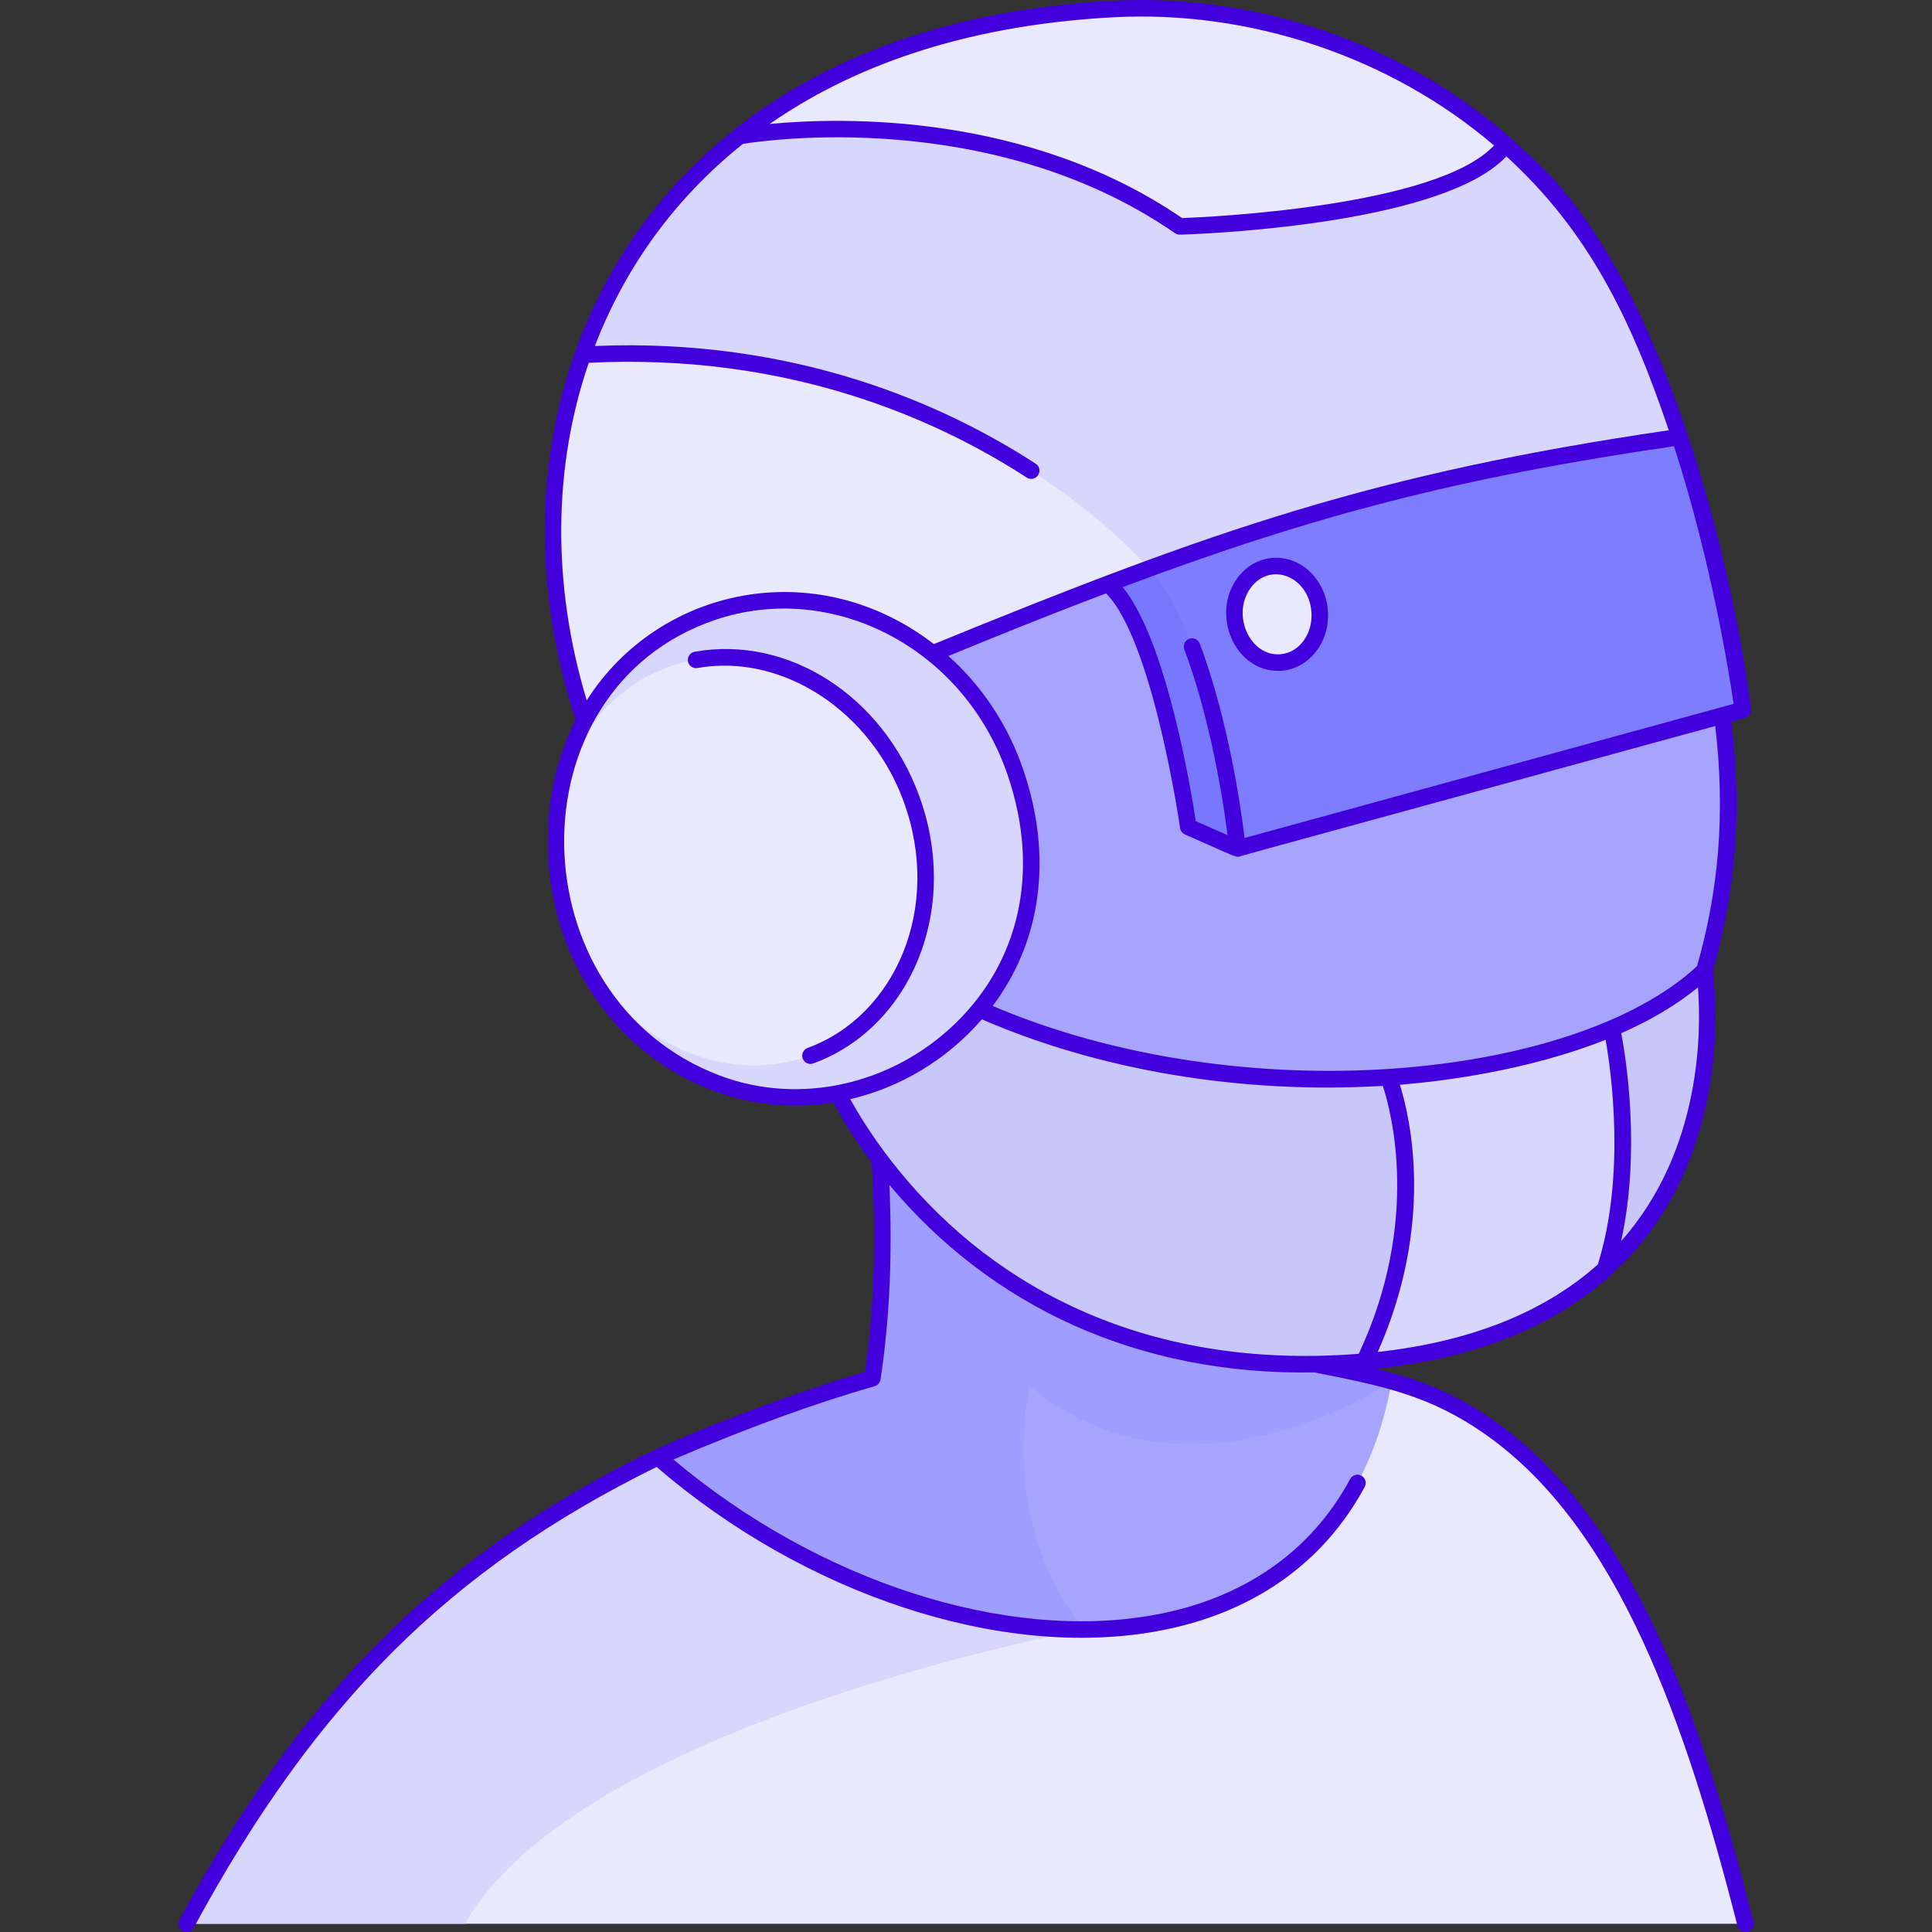 <svg id="Layer_1" enable-background="new 0 0 468.045 468.045" height="512" viewBox="0 0 468.045 468.045" width="512" xmlns="http://www.w3.org/2000/svg"><rect x="0" y="0" width="468.045" height="468.045" fill="#333333" stroke="none"/><g><path d="m301.992 309.742c-1.33 6.11-2.3 10.95-3.57 17.38 12.14 1.58 24.86 4.1 38.75 7.47 24.04 25.15-20.95 73.76-55.02 75.59-50.208 2.658-131.961-20.403-122.77-57.18 19.29-8.32 36.24-14.61 51.95-19.1 5.69-37.44-.12-73.54-2.09-85.51-.166-1.037-6.007-7.426-6.47-7.9-7.39-8.09-18.47-19.4-18.47-19.66-112.18-148.65 104.91-273.55 206.13-120.12 51.517 78.069 38.533 208.905-88.44 209.03z" fill="#a7a4fd"/><path d="m301.992 309.742c-1.33 6.11-2.3 10.95-3.57 17.38 12.14 1.58 24.86 4.1 38.75 7.47 0 0-48.87 33.55-87.72 1.151 0 0-8.19 33.359 13.41 58.999 8.181 9.711 12.06 11.021 6.36 15.6-51.23-1.27-118.14-24.13-109.84-57.34 19.29-8.32 36.24-14.61 51.95-19.1 5.69-37.44-.12-73.54-2.09-85.51-.12-.75-2.85-3.94-6.46-7.89l89.12 66.97 98.02-31.35c-18.9 20.44-47.67 33.58-87.93 33.62z" fill="#9f9dfd"/><g><path d="m388.832 307.473c-12.42 11.23-30.91 19.93-58.33 22.37-12.44-16.9-10.52-57.22 5.88-68.85 20.38-1.35 39.17-5.49 54.1-11.87 9.18 10.938 15.176 29.077-1.65 58.35z" fill="#d7d7fd"/><g fill="#c7c7fa"><path d="m330.502 329.842c-96.4 8.57-128.94-67.85-128.94-67.85l25.36-22.5c33.3 17.68 73.82 23.85 109.46 21.5.3.731 12.26 31.22-5.88 68.85z"/><path d="m388.832 307.473c8.58-26.65 1.65-58.35 1.65-58.35 9.07-3.87 16.72-8.57 22.43-13.97 0-.001 7.17 44.099-24.08 72.32z"/></g></g><path d="m299.774 205.563-11.904-5.238s-6.845-48.153-19.404-58.857c-3.452-8.998 5.922-20.674 9.166-21.854 21.576 14.569 32.766 81.217 22.142 85.949z" fill="#7878fd"/><path d="m422.199 171.984-122.426 33.58s-5.248-49.938-21.368-67.795v-.01c-1.716-23.382 47.201-35.406 68.271-41.12 53.143-14.404 53.936 10.049 60.246 9.236 11.2 34.066 15.277 66.109 15.277 66.109z" fill="#7e7dfd"/><path d="m278.402 137.763c0 .209-20.313 6.16-130.17 53.53-15.91-34.13-18.61-72.27-6.94-105.34 60.271-46.131 138.034 21.946 137.11 51.81z" fill="#e9e9fd"/><path d="m406.922 105.872c-48.28 7.02-80.74 14.4-128.52 31.89-5.58-6.29-52.94-56.57-137.11-51.81 7.14-20.27 19.68-38.63 37.87-52.98 54.86-28.487 159 2.17 185.61 2.11 21.627 18.644 33.184 43.492 42.15 70.79z" fill="#d7d7fd"/><path d="m364.772 35.082c-12.93 18-78.97 19.77-78.97 19.77-47.55-32.85-106.64-21.88-106.64-21.88 21.82-17.23 51.78-28.69 90.32-30.78 33.53-1.82 71.54 12.33 95.29 32.89z" fill="#e9e9fd"/><path d="m422.862 466.042h-377.68c33.65-62.11 69.27-91.12 114.2-113.04 30.32 26.52 69.46 41.96 103.45 41.75.01-.01.01 0 .01 0 36.41-.23 66.91-18.4 74.33-60.16 50.61 13.921 71.46 75.81 85.69 131.45z" fill="#e9e9fd"/><path d="m262.832 394.752c-2.05.37-122.59 22.89-150.2 71.29h-67.45c33.65-62.11 69.27-91.12 114.2-113.04 30.32 26.52 69.46 41.96 103.45 41.75z" fill="#d7d7fd"/><path d="m143.403 235.616c.009.019.028.038.038.066 14.009 23.978 42.195 35.944 68.066 27.151 29.825-10.139 45.274-43.993 34.532-75.616-10.751-31.632-43.636-49.058-73.451-38.919-19.704 6.694-33.129 23.743-36.876 43.664" fill="#d7d7fd"/><g fill="#e9e9fd"><ellipse cx="179.16" cy="208.705" rx="44.335" ry="50.083" transform="matrix(.939 -.343 .343 .939 -60.724 74.125)"/><ellipse cx="309.395" cy="148.825" rx="10.33" ry="11.708" transform="matrix(.996 -.088 .088 .996 -11.918 27.863)"/></g></g><g fill="#4200dd"><path d="m424.798 465.549c-11.187-43.756-27.34-96.011-62.356-121.037-10.235-7.315-19.22-10.578-29.21-12.917 23.896-2.477 43.019-10.053 56.939-22.641 30.147-27.216 25.397-69.133 24.773-73.71 5.211-18.591 7.279-37.338 4.492-60.432 2.324-.637 5.037-.811 4.75-3.085-5.078-39.896-22.934-107.161-53.878-134.288-26.121-25.337-63.855-39.265-100.934-37.246-65.953 3.577-99.569 33.319-116.155 57.641-22.322 32.731-27.331 75.197-13.78 116.583-4.218 8.285-6.589 17.809-6.753 28.094-.661 41.364 33.328 70.386 69.182 64.592 1.914 3.571 4.939 8.65 9.281 14.466 1.185 18.162.649 35.233-1.605 50.767-14.955 4.347-41.826 14.067-56.715 21.705-48.348 24.804-80.336 57.387-109.404 111.053-.525.971-.165 2.185.807 2.711.969.525 2.185.165 2.711-.807 29.523-54.506 62.071-86.933 112.127-111.619 36.018 31.021 83.454 46.633 121.202 39.805 22.826-4.128 40.234-16.224 50.344-34.978.523-.973.16-2.186-.812-2.71-.973-.522-2.187-.16-2.71.812-9.511 17.646-25.948 29.036-47.534 32.94-36.103 6.522-81.474-8.229-116.425-37.676 18.336-7.805 34.312-13.622 48.748-17.748.752-.215 1.31-.849 1.428-1.622 2.206-14.517 2.919-30.361 2.146-47.169 24.611 29.465 60.279 46.199 103.005 45.451 16.566 3.288 27.979 5.532 41.583 15.144 32.109 22.685 48.352 69.915 60.88 118.914.231.904 1.044 1.505 1.937 1.505 1.305-.003 2.259-1.236 1.936-2.498zm-35.821-213.657c1.347 7.675 4.883 32.82-1.892 54.44-13.062 11.631-30.949 18.731-53.31 21.192 13.826-31.173 7.865-56.746 5.356-64.732 10.091-.825 30.884-3.361 49.846-10.9zm3.745 48.799c4.805-21.738 1.203-44.25.04-50.394 6.736-2.969 13.128-6.611 18.578-11.097.8 10.206 1.048 39.347-18.618 61.491zm18.397-66.618c-29.799 27.57-110.091 35.414-170.635 9.631 11.832-15.76 14.596-36.09 7.448-57.133-3.688-10.851-9.964-20.325-18.181-27.653 10.737-4.391 21.489-8.838 38.219-15.169 11.344 11.466 17.856 56.39 17.922 56.854.098.684.542 1.27 1.175 1.548 13.754 6.056 12.219 5.622 13.735 5.182 2.744-.796 20.09-5.517 114.736-31.45 2.532 21.65.729 40.171-4.419 58.19zm-109.62-31.061c-1.525-12.844-5.148-31.979-10.84-47.078-.389-1.034-1.542-1.558-2.576-1.166-1.034.389-1.556 1.543-1.166 2.576 5.4 14.329 8.895 32.401 10.465 44.978l-7.693-3.388c-1.065-7.023-7.065-43.737-17.716-56.697 46.697-17.568 82.205-26.633 133.568-34.143 9.189 28.469 13.438 55.471 14.44 62.421zm-31.909-198.825c33.43-1.82 67.38 9.708 92.344 31.047-13.807 14.836-68.928 17.349-75.546 17.597-37.48-25.59-82.289-24.48-99.925-22.802 18.963-13.178 45.67-23.811 83.127-25.842zm-126.959 83.705c48.489-2.437 84.433 13.731 106.1 27.802.336.218.714.322 1.087.322 1.979 0 2.763-2.593 1.091-3.678-21.912-14.228-58.097-30.55-106.796-28.517 7.22-18.777 19.123-35.589 35.864-48.966 5.515-.897 59.832-8.739 103.793 21.032 1.537 1.041 1.246.999 3.18.928 8.718-.322 63.021-2.956 77.98-18.941 19.78 18.067 30.174 39.15 39.341 66.36-71.246 10.463-110.301 24.103-178.027 51.8-28.673-22.067-66.758-13.703-84.108 13.638-8.466-28.116-8.157-56.566.495-81.78zm31.831 172.703c-49.37-18.551-50.988-93.503-1.231-110.406 28.245-9.603 60.336 6.55 70.913 37.669 7.974 23.473 2.67 45.183-12.721 60.09-15.388 14.903-37.747 19.863-56.961 12.647zm31.519 5.693c12.035-2.834 23.275-9.416 31.888-19.348 28.706 12.445 63.065 18.146 97.133 16.124 2.015 6.125 9.197 32.843-5.833 64.904-46.766 3.725-84.139-12.683-109.178-41.744-5.157-5.985-10.115-12.892-14.01-19.936z"/><path d="m168.279 157.896c-1.088.193-1.812 1.232-1.618 2.319s1.235 1.82 2.319 1.618c20.404-3.632 41.882 10.269 49.945 32.348 9.429 25.816-2.098 51.955-23.271 59.688-1.037.379-1.571 1.527-1.192 2.565.375 1.023 1.508 1.575 2.565 1.192 23.386-8.541 35.792-37.065 25.656-64.818-8.863-24.269-31.747-38.953-54.404-34.912z"/><path d="m321.676 147.735c-.666-7.529-6.712-13.166-13.491-12.567-3.328.295-6.313 2.022-8.407 4.866-6.483 8.807-.699 22.488 9.838 22.488 7.184 0 12.767-6.814 12.06-14.787zm-11.426 10.759c-7.448.652-12.027-9.603-7.251-16.088 4.728-6.423 13.939-2.833 14.693 5.683.472 5.331-2.866 9.999-7.442 10.405z"/></g></svg>